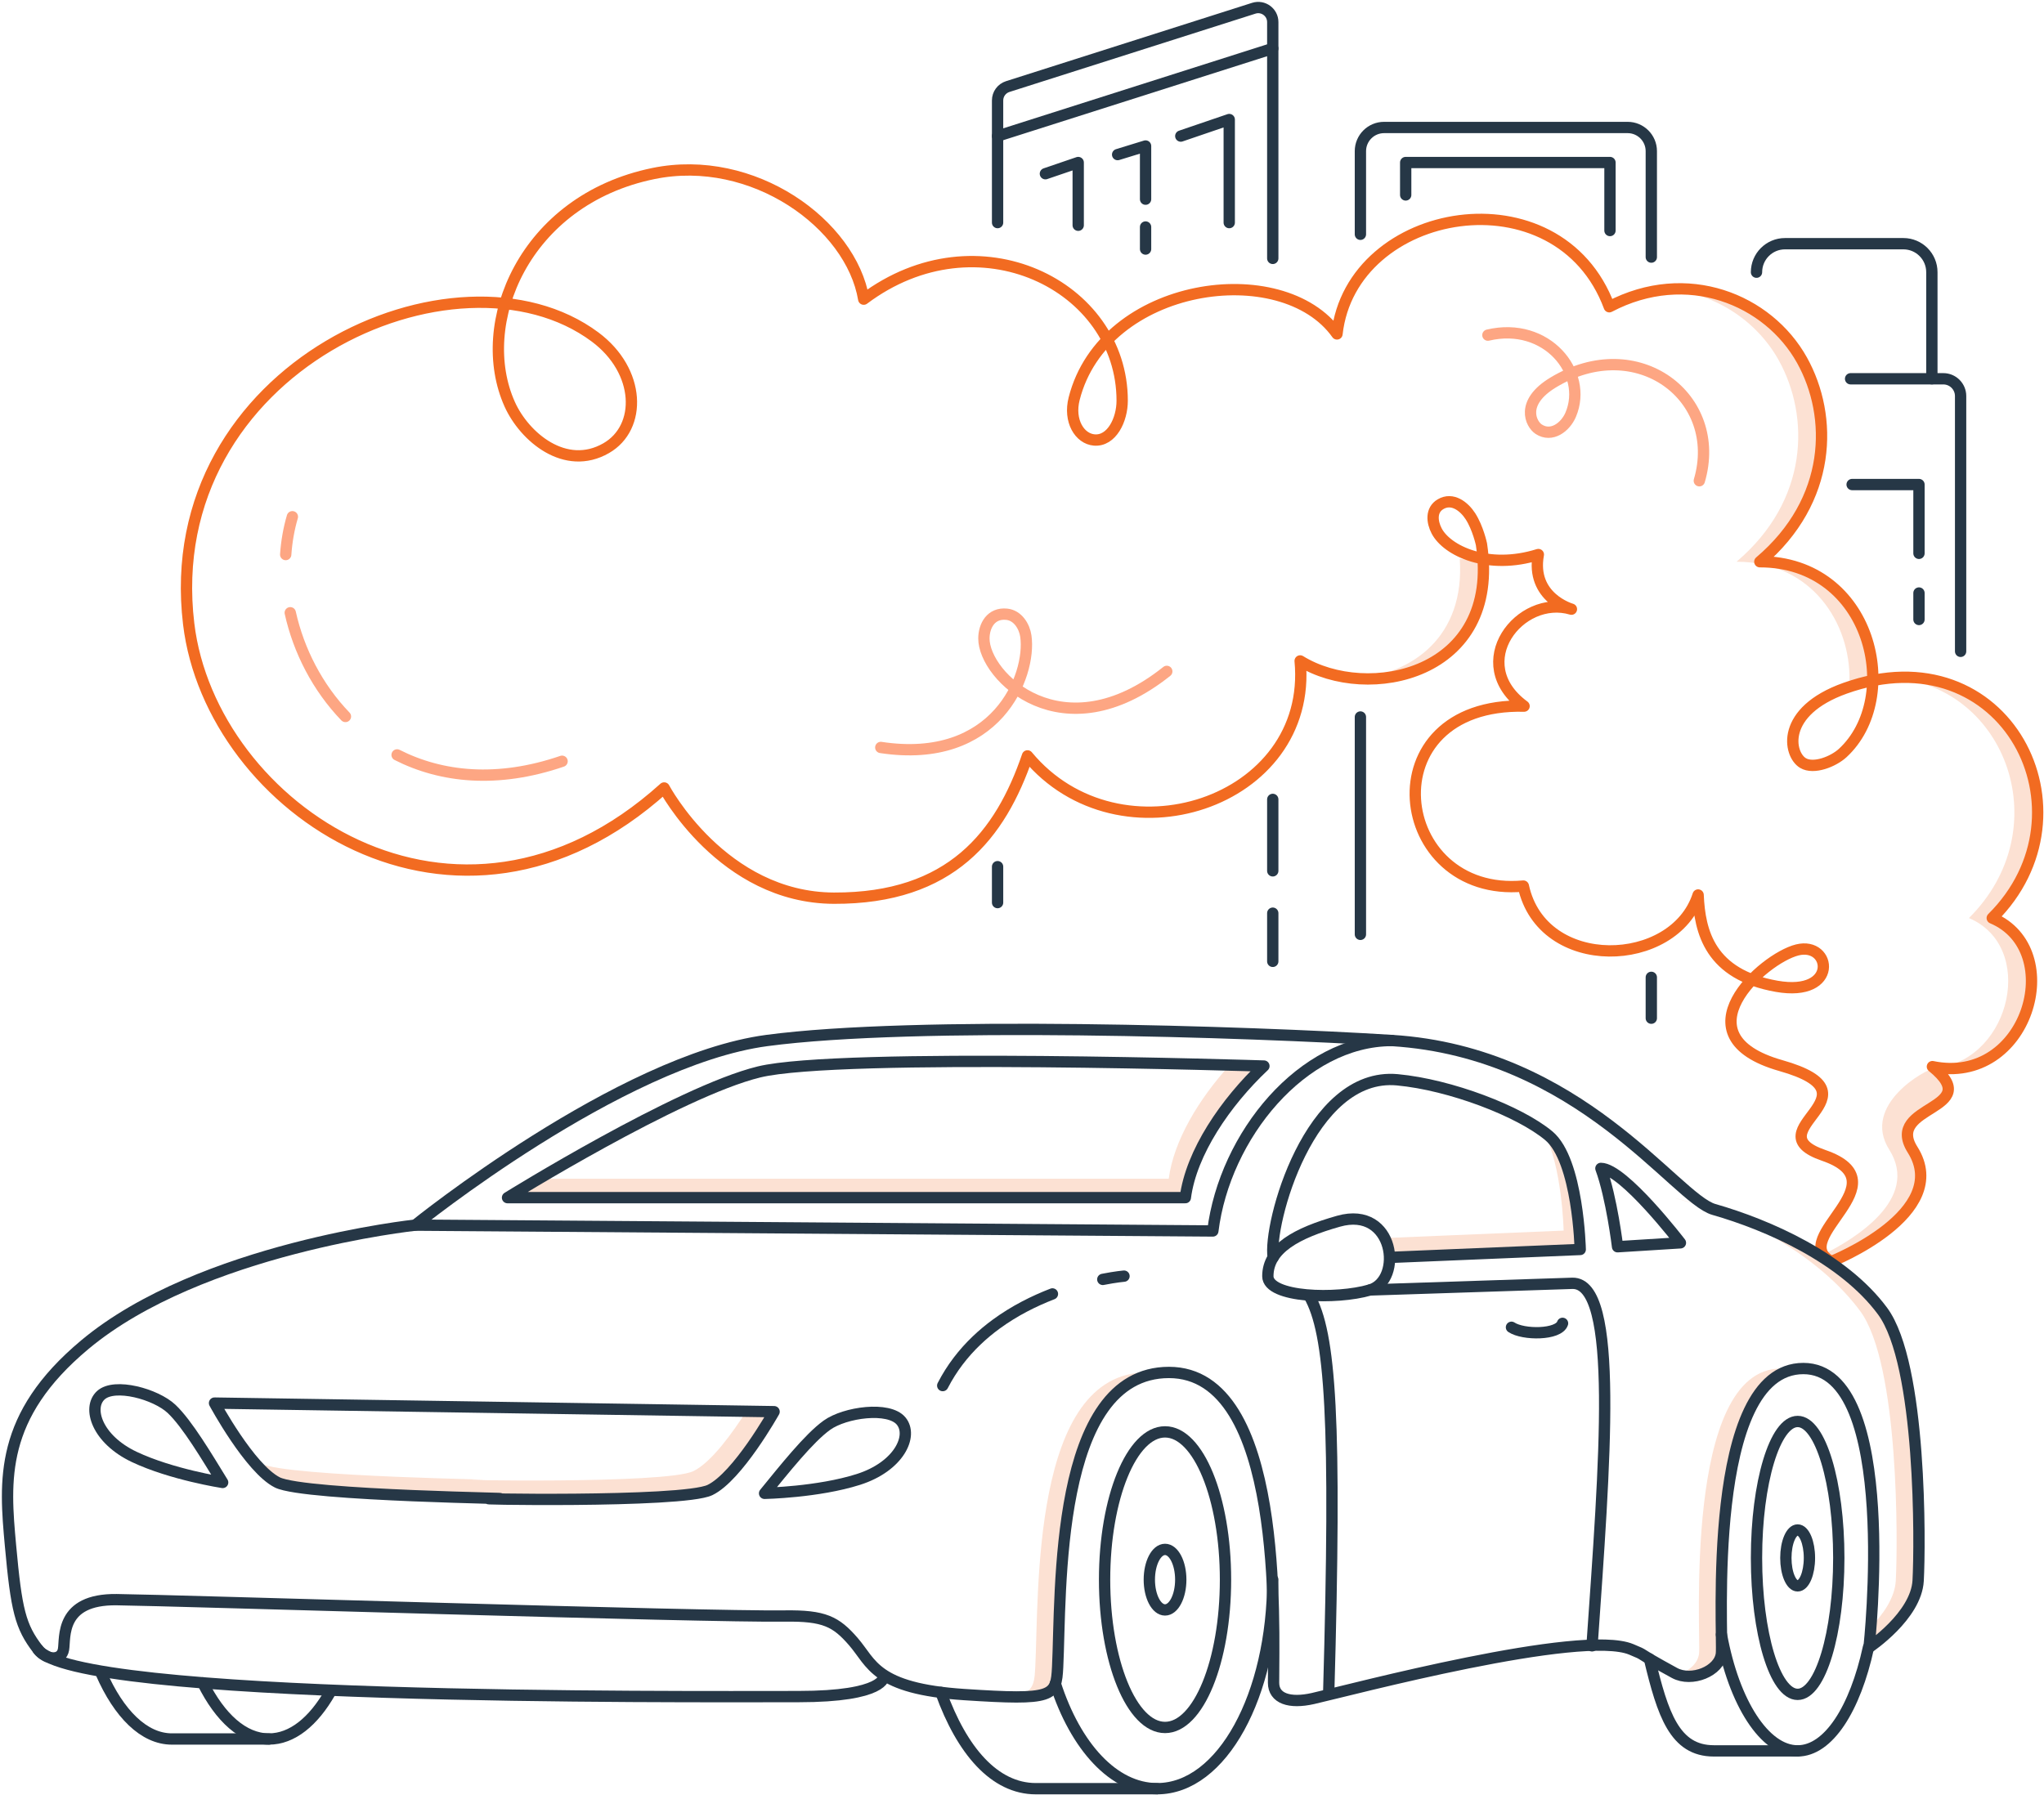 <?xml version="1.0" encoding="UTF-8"?>
<svg width="542px" height="476px" viewBox="0 0 542 476" version="1.1" xmlns="http://www.w3.org/2000/svg" xmlns:xlink="http://www.w3.org/1999/xlink">
    <!-- Generator: Sketch 61.1 (89650) - https://sketch.com -->
    <title>Group 125</title>
    <desc>Created with Sketch.</desc>
    <g id="Trigger:-Air-Quality" stroke="none" stroke-width="1" fill="none" fill-rule="evenodd">
        <g id="Asthma-Triggers---Air-Quality-&amp;-Pollution" transform="translate(-743, -259)">
            <g id="Group-125" transform="translate(745, 261)">
                <path d="M335.494,66.535 L335.494,3.86 C335.494,1.249 332.954,-0.608 330.466,0.184 L265.212,20.963 C263.612,21.473 262.525,22.958 262.525,24.639 L262.525,57.04" id="Stroke-1" stroke="#263746" stroke-width="3" stroke-linecap="round" stroke-linejoin="round"></path>
                <line x1="335.494" y1="210.028" x2="335.494" y2="228.976" id="Stroke-3" stroke="#263746" stroke-width="3" stroke-linecap="round" stroke-linejoin="round"></line>
                <line x1="335.494" y1="240.205" x2="335.494" y2="252.985" id="Stroke-5" stroke="#263746" stroke-width="3" stroke-linecap="round" stroke-linejoin="round"></line>
                <line x1="262.525" y1="227.869" x2="262.525" y2="237.398" id="Stroke-7" stroke="#263746" stroke-width="3" stroke-linecap="round" stroke-linejoin="round"></line>
                <path d="M358.735,60.14 L358.735,38.092 C358.735,34.625 361.547,31.813 365.015,31.813 L429.593,31.813 C433.061,31.813 435.872,34.625 435.872,38.092 L435.872,66.191" id="Stroke-9" stroke="#263746" stroke-width="3" stroke-linecap="round" stroke-linejoin="round"></path>
                <path d="M488.717,98.464 L513.306,98.464 C515.836,98.464 517.887,100.515 517.887,103.045 L517.887,170.756" id="Stroke-11" stroke="#263746" stroke-width="3" stroke-linecap="round" stroke-linejoin="round"></path>
                <path d="M463.766,70.194 C463.766,66.02 467.149,62.636 471.323,62.636 L502.708,62.636 C506.882,62.636 510.266,66.02 510.266,70.194 L510.266,98.464" id="Stroke-13" stroke="#263746" stroke-width="3" stroke-linecap="round" stroke-linejoin="round"></path>
                <line x1="358.735" y1="188.172" x2="358.735" y2="245.82" id="Stroke-15" stroke="#263746" stroke-width="3" stroke-linecap="round" stroke-linejoin="round"></line>
                <line x1="435.872" y1="257.224" x2="435.872" y2="268.058" id="Stroke-17" stroke="#263746" stroke-width="3" stroke-linecap="round" stroke-linejoin="round"></line>
                <line x1="335.494" y1="10.856" x2="262.525" y2="34.09" id="Stroke-19" stroke="#263746" stroke-width="3" stroke-linecap="round" stroke-linejoin="round"></line>
                <path d="M399.553,146.427 C399.597,145.99 399.654,145.545 399.739,145.081 C397.462,145.796 395.262,146.232 393.159,146.449 C395.153,146.665 397.297,146.675 399.553,146.427" id="Fill-21" fill="#FCE1D3"></path>
                <path d="M125.746,78.511 C125.779,78.399 125.816,78.287 125.849,78.175 C124.621,78.164 123.387,78.183 122.144,78.242 C123.355,78.298 124.557,78.385 125.746,78.511" id="Fill-23" fill="#FCE1D3"></path>
                <path d="M469.648,93.532 C477.962,108.469 477.657,130.716 458.468,146.988 C478.49,146.988 488.72,163.343 488.417,178.502 C490.534,178.08 492.597,177.814 494.599,177.701 C494.532,162.772 484.315,146.988 464.647,146.988 C483.835,130.716 484.139,108.469 475.827,93.532 C469.119,81.482 455.351,73.475 440.223,74.743 C452.843,75.774 463.868,83.147 469.648,93.532" id="Fill-25" fill="#FCE1D3"></path>
                <path d="M408.51,159.573 C408.51,159.573 408.217,159.49 407.743,159.304 C407.695,159.315 407.648,159.327 407.601,159.337 C407.905,159.407 408.207,159.482 408.51,159.573" id="Fill-27" fill="#FCE1D3"></path>
                <path d="M510.925,281.337 C508.831,281.519 491.424,290.977 498.965,302.927 C507.224,316.014 489.722,326.647 481.454,330.76 C481.892,331.429 482.588,332.045 483.622,332.595 C483.622,332.595 515.79,319.798 505.144,302.927 C497.697,291.128 523.962,292.473 510.925,281.337" id="Fill-29" fill="#FCE1D3"></path>
                <path d="M526.275,241.496 C551.466,216.504 534.496,175.141 499.97,177.759 C530.25,180.175 543.735,218.044 520.097,241.496 C537.84,249.007 531.409,278.359 512.127,281.192 C536.054,284.462 545.796,249.76 526.275,241.496" id="Fill-31" fill="#FCE1D3"></path>
                <path d="M391.281,146.587 C389.073,146.678 386.993,146.523 385.076,146.174 C386.526,166.95 372.383,176.758 357.664,177.951 C374.193,179.282 392.691,169.97 391.281,146.587" id="Fill-33" fill="#FCE1D3"></path>
                <path d="M282.828,103.754 C281.339,109.615 284.263,114.382 288.17,114.7 C292.771,115.074 295.564,109.36 295.564,104.275 C295.564,73.68 257.186,54.699 227.027,77.346 C223.688,57.421 197.66,38.606 171.26,44.025 C136.88,51.081 123.613,83.998 133.164,105.228 C137.06,113.886 147.895,123.09 158.728,116.877 C168.277,111.4 167.911,96.407 155.806,87.388 C119.267,60.164 39.874,95.454 48.033,163.483 C53.899,212.392 119.067,256.688 174.114,206.994 C174.114,206.994 189.53,236.119 219.129,236.227 C250.21,236.34 263.288,219.446 270.456,198.482 C294.802,227.837 346.338,211.056 342.756,173.299 C360.593,184.355 396.115,177.099 390.833,142.357 C390.833,142.357 389.922,138.048 387.901,134.913 C386.271,132.387 383.159,129.862 379.984,131.733 C377.368,133.277 377.707,136.444 378.957,138.833 C381.705,144.09 392.546,149.276 405.917,145.082 C403.819,156.521 414.688,159.573 414.688,159.573 C401.022,155.473 386.661,173.905 402.132,185.286 C360.593,184.355 366.903,236.228 401.943,233.016 C406.951,256.203 442.002,254.894 448.285,235.38 C448.708,245.213 451.443,256.489 469.12,259.599 C485.586,262.496 483.715,247.667 474.562,249.955 C465.409,252.244 442.579,272.785 470.23,280.631 C497.88,288.477 462.475,297.872 481.574,304.441 C502.724,311.713 471.892,326.352 483.621,332.595 C483.621,332.595 515.79,319.798 505.144,302.927 C497.602,290.977 524.645,292.512 510.41,280.904 C535.579,286.123 546.257,249.955 526.276,241.497 C554.394,213.599 529.986,165.293 487.261,180.541 C470.039,186.686 472.231,198.065 476.088,200.379 C478.947,202.095 484.165,199.986 486.612,197.734 C502.529,183.09 494.393,146.988 464.647,146.988 C483.835,130.717 484.139,108.469 475.827,93.532 C466.866,77.434 445.304,68.546 424.731,79.36 C411.256,43.081 356.34,52.411 352.526,86.569 C338.035,66.139 290.722,72.676 282.828,103.754 Z" id="Stroke-35" stroke="#F26B21" stroke-width="3" stroke-linecap="round" stroke-linejoin="round"></path>
                <path d="M408.688,299.235 C408.265,298.883 407.807,298.529 407.326,298.174 C412.243,307.302 412.623,324.393 412.623,324.393 L365.171,326.373 C365.979,327.947 366.401,329.726 366.444,331.484 L367.086,331.484 L417.024,329.4 C417.024,329.4 416.503,305.756 408.688,299.235" id="Fill-37" fill="#FCE1D3"></path>
                <path d="M324.088,280.487 C315.906,289.475 309.211,300.56 307.91,310.647 L140.892,310.647 C135.785,313.665 132.58,315.654 132.58,315.654 L312.31,315.654 C313.851,303.704 322.962,290.355 333.149,280.751 C333.149,280.751 329.776,280.641 324.088,280.487" id="Fill-39" fill="#FCE1D3"></path>
                <path d="M195.903,372.31 C192.471,377.692 186.672,385.884 181.858,388.195 C174.508,391.724 112.718,390.471 124.674,390.471 C136.631,390.471 74.45,389.833 67.157,386.186 C65.958,385.587 64.704,384.612 63.444,383.408 C66.065,386.813 68.944,389.887 71.557,391.194 C78.85,394.84 141.032,395.479 129.075,395.479 C117.118,395.479 178.908,396.732 186.259,393.202 C193.61,389.673 203.264,372.423 203.264,372.423 L195.903,372.31 Z" id="Fill-41" fill="#FCE1D3"></path>
                <path d="M302.041,362.02 C271.478,362.02 273.496,420.69 272.52,440.164 C272.254,445.485 271.86,447.657 264.287,448.023 C277.618,448.445 278.124,446.625 278.448,440.164 C279.391,421.363 277.546,366.034 304.921,362.233 C303.994,362.094 303.036,362.02 302.041,362.02" id="Fill-43" fill="#FCE1D3"></path>
                <path d="M200.221,426.618 C201.312,426.627 202.308,426.632 203.202,426.633 C202.279,426.608 201.289,426.603 200.221,426.618" id="Fill-45" fill="#FCE1D3"></path>
                <path d="M497.18,345.728 C486.76,331.662 466.848,322.902 452.449,318.781 C442.319,315.882 437.795,314.479 447.923,317.377 C462.323,321.498 480.832,331.662 491.251,345.728 C501.67,359.794 501.221,407.865 500.7,417.241 C500.442,421.883 497.249,426.267 494.089,429.515 C493.83,432.91 493.604,434.955 493.604,434.955 C493.604,434.955 506.107,426.619 506.628,417.241 C507.149,407.865 507.599,359.794 497.18,345.728" id="Fill-47" fill="#FCE1D3"></path>
                <path d="M473.158,361.334 C472.242,361.108 471.28,360.978 470.259,360.978 C444.211,360.978 449.054,431.9 448.532,436.588 C448.243,439.197 445.828,441.256 442.964,442.145 C447.505,443.8 453.975,440.966 454.461,436.588 C454.961,432.091 450.531,366.663 473.158,361.334" id="Fill-49" fill="#FCE1D3"></path>
                <path d="M278.449,440.164 C279.425,420.689 277.406,362.02 307.969,362.02 C338.532,362.02 335.658,429.05 335.703,444.331 C335.715,448.496 339.922,449.92 346.173,448.499 C356.242,446.21 417.372,429.946 430.569,435.475 C435.252,437.437 430.569,435.475 442.029,441.727 C446.557,444.196 453.94,441.277 454.461,436.588 C454.982,431.9 450.139,360.978 476.188,360.978 C501.794,360.978 493.604,434.954 493.604,434.954 C493.604,434.954 506.107,426.619 506.628,417.241 C507.149,407.865 507.598,359.794 497.179,345.728 C486.76,331.662 466.848,322.901 452.448,318.78 C442.319,315.882 417.024,277.104 367.087,273.978 C328.598,271.569 240.418,268.769 201.347,273.978 C162.274,279.187 108.095,322.948 108.095,322.948 C108.095,322.948 51.216,328.995 20.508,354.642 C-2.254,373.653 -0.786,390.673 0.777,407.865 C2.341,425.056 3.382,429.397 8.071,435.475 C10.321,438.392 14.322,438.601 14.843,435.475 C15.364,432.349 13.802,422.109 28.909,422.28 C44.017,422.451 185.173,426.924 206.035,426.619 C216.592,426.464 219.67,428.101 224.269,433.392 C229.241,439.111 229.937,445.894 253.672,447.457 C277.406,449.02 278.054,448.026 278.449,440.164 Z" id="Stroke-51" stroke="#263746" stroke-width="3" stroke-linecap="round" stroke-linejoin="round"></path>
                <path d="M8.071,435.475 C17.622,449.033 176.24,447.991 209.682,447.991 C232.864,447.991 232.382,442.654 232.382,442.654" id="Stroke-53" stroke="#263746" stroke-width="3" stroke-linecap="round" stroke-linejoin="round"></path>
                <path d="M334.191,336.493 C334.191,342.224 352.424,342.744 361.281,340.14 C370.137,337.535 367.793,317.715 352.946,321.906 C341.806,325.051 334.191,329.199 334.191,336.493 Z" id="Stroke-55" stroke="#263746" stroke-width="3" stroke-linecap="round" stroke-linejoin="round"></path>
                <path d="M345.131,341.642 C350.862,351.601 352.389,374.593 350.323,447.232" id="Stroke-57" stroke="#263746" stroke-width="3" stroke-linecap="round" stroke-linejoin="round"></path>
                <path d="M420.149,434.532 C423.522,386.103 427.443,338.12 414.939,338.376 L361.28,340.14" id="Stroke-59" stroke="#263746" stroke-width="3" stroke-linecap="round" stroke-linejoin="round"></path>
                <path d="M398.79,350.038 C401.915,352.122 411.292,352.122 412.335,348.996" id="Stroke-61" stroke="#263746" stroke-width="3" stroke-linecap="round" stroke-linejoin="round"></path>
                <path d="M367.087,273.978 C343.346,273.978 322.73,299.235 319.604,324.493 L108.095,322.948" id="Stroke-63" stroke="#263746" stroke-width="3" stroke-linecap="round" stroke-linejoin="round"></path>
                <path d="M199.263,282.313 C177.903,287.523 132.579,315.655 132.579,315.655 L312.311,315.655 C313.851,303.704 322.962,290.355 333.149,280.75 C333.149,280.75 220.622,277.104 199.263,282.313 Z" id="Stroke-65" stroke="#263746" stroke-width="3" stroke-linecap="round" stroke-linejoin="round"></path>
                <path d="M335.616,331.484 C334.191,322.948 345.163,282.211 368.539,284.397 C382.583,285.711 400.873,292.715 408.688,299.235 C416.502,305.756 417.024,329.4 417.024,329.4 L367.087,331.484" id="Stroke-67" stroke="#263746" stroke-width="3" stroke-linecap="round" stroke-linejoin="round"></path>
                <path d="M422.505,307.898 C425.358,315.655 426.922,328.678 426.922,328.678 L443.592,327.637 C443.592,327.637 428.508,307.956 422.505,307.898 Z" id="Stroke-69" stroke="#263746" stroke-width="3" stroke-linecap="round" stroke-linejoin="round"></path>
                <path d="M57.041,391.194 C52.874,384.422 47.664,375.618 43.496,371.684 C39.329,367.751 28.388,364.723 24.742,368.06 C21.094,371.397 23.699,379.732 33.598,384.422 C43.496,389.11 57.041,391.194 57.041,391.194 Z" id="Stroke-71" stroke="#263746" stroke-width="3" stroke-linecap="round" stroke-linejoin="round"></path>
                <path d="M186.259,393.203 C193.61,389.673 203.264,372.423 203.264,372.423 L54.886,370.144 C54.886,370.144 64.263,387.547 71.557,391.194 C78.849,394.841 141.031,395.479 129.075,395.479 C117.119,395.479 178.908,396.732 186.259,393.203 Z" id="Stroke-73" stroke="#263746" stroke-width="3" stroke-linecap="round" stroke-linejoin="round"></path>
                <path d="M201.319,395.052 C206.171,388.441 212.265,379.831 216.878,376.138 C221.492,372.446 232.99,370.252 236.458,373.989 C239.926,377.725 236.548,386.072 225.982,390.06 C215.415,394.047 201.319,395.052 201.319,395.052 Z" id="Stroke-75" stroke="#263746" stroke-width="3" stroke-linecap="round" stroke-linejoin="round" transform="translate(219.545, 383.552) rotate(3) translate(-219.545, -383.552) "></path>
                <path d="M493.456,434.922 C489.916,451.251 482.834,462.391 474.676,462.391 C465.967,462.391 457.781,449.698 454.47,431.551" id="Stroke-77" stroke="#263746" stroke-width="3" stroke-linecap="round" stroke-linejoin="round"></path>
                <path d="M435.381,437.99 C438.9,452.63 442.034,462.391 452.448,462.391 L474.676,462.391" id="Stroke-79" stroke="#263746" stroke-width="3" stroke-linecap="round" stroke-linejoin="round"></path>
                <path d="M485.586,411.212 C485.586,431.199 480.702,447.401 474.676,447.401 C468.65,447.401 463.766,431.199 463.766,411.212 C463.766,391.225 468.65,375.022 474.676,375.022 C480.702,375.022 485.586,391.225 485.586,411.212 Z" id="Stroke-81" stroke="#263746" stroke-width="3" stroke-linecap="round" stroke-linejoin="round"></path>
                <path d="M477.802,411.212 C477.802,415.305 476.402,418.623 474.676,418.623 C472.949,418.623 471.55,415.305 471.55,411.212 C471.55,407.118 472.949,403.8 474.676,403.8 C476.402,403.8 477.802,407.118 477.802,411.212 Z" id="Stroke-83" stroke="#263746" stroke-width="3" stroke-linecap="round" stroke-linejoin="round"></path>
                <path d="M335.494,416.98 C335.494,447.598 322.039,472.418 304.846,472.418 C293.293,472.418 283.21,461.211 277.838,444.569" id="Stroke-85" stroke="#263746" stroke-width="3" stroke-linecap="round" stroke-linejoin="round"></path>
                <path d="M247.496,446.879 C253.031,462.24 261.663,472.419 272.673,472.419 L304.846,472.419" id="Stroke-87" stroke="#263746" stroke-width="3" stroke-linecap="round" stroke-linejoin="round"></path>
                <path d="M85.53,446.881 C81.104,454.609 75.465,459.238 69.323,459.238 C62.536,459.238 56.362,453.584 51.763,444.344" id="Stroke-89" stroke="#263746" stroke-width="3" stroke-linecap="round" stroke-linejoin="round"></path>
                <path d="M24.804,441.746 C29.501,452.514 36.174,459.239 43.576,459.239 L69.324,459.239" id="Stroke-91" stroke="#263746" stroke-width="3" stroke-linecap="round" stroke-linejoin="round"></path>
                <path d="M322.962,416.98 C322.962,438.63 315.784,456.18 306.929,456.18 C298.076,456.18 290.898,438.63 290.898,416.98 C290.898,395.33 298.076,377.78 306.929,377.78 C315.784,377.78 322.962,395.33 322.962,416.98 Z" id="Stroke-93" stroke="#263746" stroke-width="3" stroke-linecap="round" stroke-linejoin="round"></path>
                <path d="M311.098,416.98 C311.098,421.413 309.232,425.007 306.93,425.007 C304.628,425.007 302.762,421.413 302.762,416.98 C302.762,412.547 304.628,408.953 306.93,408.953 C309.232,408.953 311.098,412.547 311.098,416.98 Z" id="Stroke-95" stroke="#263746" stroke-width="3" stroke-linecap="round" stroke-linejoin="round"></path>
                <path d="M277.071,341.191 C272.238,343.056 267.037,345.634 262.183,349.183 C260.379,350.501 258.623,351.953 256.952,353.553 C253.491,356.865 250.391,360.809 247.979,365.503" id="Stroke-97" stroke="#263746" stroke-width="3" stroke-linecap="round" stroke-linejoin="round"></path>
                <path d="M296.048,336.471 C296.048,336.471 293.882,336.655 290.423,337.337" id="Stroke-99" stroke="#263746" stroke-width="3" stroke-linecap="round" stroke-linejoin="round"></path>
                <polyline id="Stroke-101" stroke="#263746" stroke-width="3" stroke-linecap="round" stroke-linejoin="round" points="370.742 49.704 370.742 41.108 424.911 41.108 424.911 59.145"></polyline>
                <line x1="506.847" y1="155.289" x2="506.847" y2="162.307" id="Stroke-103" stroke="#263746" stroke-width="3" stroke-linecap="round" stroke-linejoin="round"></line>
                <polyline id="Stroke-105" stroke="#263746" stroke-width="3" stroke-linecap="round" stroke-linejoin="round" points="489.121 126.516 506.847 126.516 506.847 144.763"></polyline>
                <polyline id="Stroke-107" stroke="#263746" stroke-width="3" stroke-linecap="round" stroke-linejoin="round" points="323.953 57.04 323.953 29.707 311.104 34.091"></polyline>
                <polyline id="Stroke-109" stroke="#263746" stroke-width="3" stroke-linecap="round" stroke-linejoin="round" points="283.904 57.742 283.904 41.108 275.204 44.076"></polyline>
                <polyline id="Stroke-111" stroke="#263746" stroke-width="3" stroke-linecap="round" stroke-linejoin="round" points="301.767 50.828 301.767 36.725 294.36 39.003"></polyline>
                <line x1="301.767" y1="64.058" x2="301.767" y2="58.21" id="Stroke-113" stroke="#263746" stroke-width="3" stroke-linecap="round" stroke-linejoin="round"></line>
                <path d="M231.554,196.251 C262.189,200.905 271.514,177.286 270.021,166.732 C269.656,164.161 267.904,161.223 264.953,160.916 C260.759,160.481 258.914,163.987 258.898,167.334 C258.851,177.372 279.787,198.109 307.392,176.074" id="Stroke-115" stroke="#FDA683" stroke-width="3" stroke-linecap="round" stroke-linejoin="round"></path>
                <path d="M103.298,198.229 C115.072,204.205 129.92,205.778 147.044,199.911" id="Stroke-117" stroke="#FDA683" stroke-width="3" stroke-linecap="round" stroke-linejoin="round"></path>
                <path d="M74.966,160.521 C77.208,170.64 82.235,180.381 89.597,188.032" id="Stroke-119" stroke="#FDA683" stroke-width="3" stroke-linecap="round" stroke-linejoin="round"></path>
                <path d="M75.527,135.056 C74.577,138.298 73.994,141.664 73.759,145.086" id="Stroke-121" stroke="#FDA683" stroke-width="3" stroke-linecap="round" stroke-linejoin="round"></path>
                <path d="M448.603,125.511 C455.102,103.478 432.182,85.9 409.811,99.472 C401.078,104.771 403.913,110.468 406.017,111.841 C409.425,114.064 413.089,111.299 414.498,107.988 C419.231,96.874 408.121,83.199 392.539,86.887" id="Stroke-123" stroke="#FDA683" stroke-width="3" stroke-linecap="round" stroke-linejoin="round"></path>
            </g>
        </g>
    </g>
</svg>